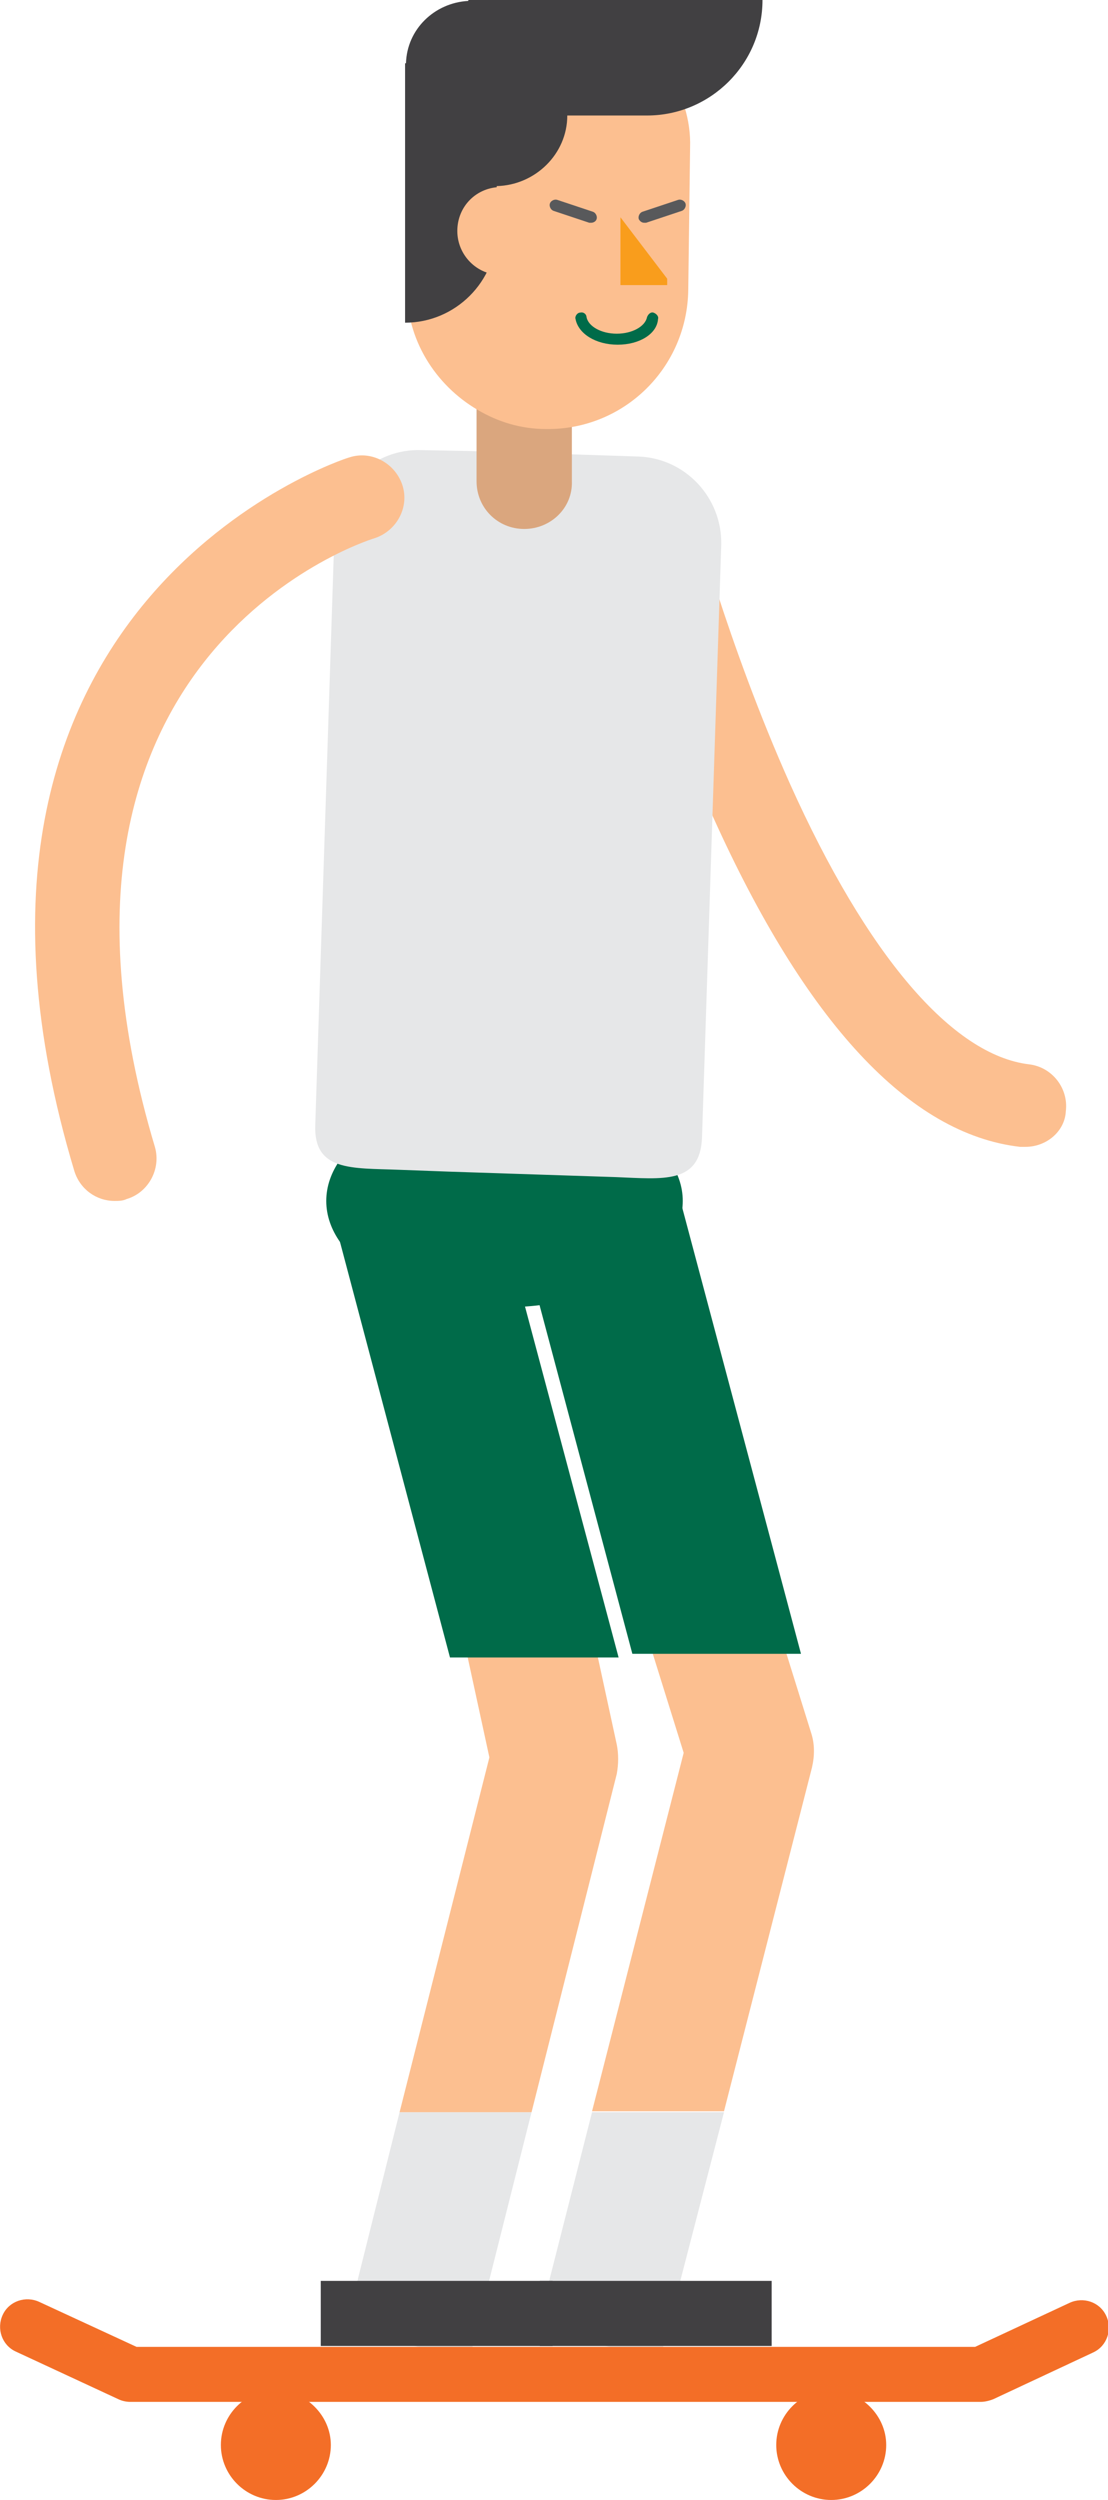 <?xml version="1.0" encoding="utf-8"?>
<!-- Generator: Adobe Illustrator 17.1.0, SVG Export Plug-In . SVG Version: 6.00 Build 0)  -->
<!DOCTYPE svg PUBLIC "-//W3C//DTD SVG 1.1//EN" "http://www.w3.org/Graphics/SVG/1.1/DTD/svg11.dtd">
<svg version="1.1" id="Layer_1" xmlns="http://www.w3.org/2000/svg" xmlns:xlink="http://www.w3.org/1999/xlink" x="0px" y="0px"
	 viewBox="0 0 120.9 272.7" enable-background="new 0 0 120.9 272.7" xml:space="preserve">
<g>
	<path fill="#FCBF90" d="M111.9,125.1c-0.2,0-0.4,0-0.6,0c-12.1-1.4-23.4-13.6-33.5-36c-7.2-15.9-11.1-31.2-11.3-31.8
		c-0.6-2.5,0.9-5,3.3-5.6c2.5-0.6,5,0.9,5.6,3.3c0,0.2,4,15.3,10.8,30.5c8.4,18.7,17.7,29.6,26.1,30.6c2.5,0.3,4.3,2.6,4,5.1
		C116.2,123.4,114.2,125.1,111.9,125.1z"/>
	<g>
		<path fill="#FCBF90" d="M88.6,192.8c0.3-1.3,0.3-2.6-0.1-3.8l-15.5-49.7l-0.6-23.2l-13.9,0.3l0.6,24.2c0,0.6,0.1,1.3,0.3,1.9
			l15.2,48.7l-10,39.1H79L88.6,192.8z"/>
		<polygon fill="#E6E7E8" points="64.6,230.4 58.6,254 72,257.4 79,230.4 		"/>
		<polygon fill="#E6E7E8" points="37.7,254 51.2,257.4 58,230.4 43.6,230.4 		"/>
		<path fill="#FCBF90" d="M67.3,190.3L51,115.1L37.4,118l16,73.7l-9.8,38.7H58l9.3-36.9C67.5,192.4,67.5,191.3,67.3,190.3z"/>
	</g>
	<path fill="#006B49" d="M74.5,131c0,6.4-8.7,11.6-19.5,11.6c-10.7,0-19.4-5.2-19.4-11.6c0-6.4,8.7-11.6,19.4-11.6
		C65.8,119.4,74.5,124.6,74.5,131z"/>
	<path fill="#E6E7E8" d="M69.7,49.8l-18.3-0.6L46,49.1c-5.1-0.2-9.4,3.8-9.5,8.9l-2.1,64.7c-0.2,5.1,4,4.7,9.1,4.9l5.4,0.2l18.3,0.6
		c5.1,0.2,9.2,0.8,9.4-4.3l2.1-64.7C78.8,54.3,74.8,50,69.7,49.8z"/>
	<rect x="35" y="248.8" fill="#414042" width="25.3" height="7.1"/>
	<rect x="58.9" y="248.8" fill="#414042" width="25.3" height="7.1"/>
	<path fill="#FCBF90" d="M12.5,131c-2,0-3.8-1.3-4.4-3.3c-18.6-62,29.5-77.7,30-77.8c2.4-0.8,5,0.6,5.8,3c0.8,2.4-0.6,5-3,5.8l0,0
		C39.2,59.2,1,72,16.9,125.1c0.7,2.4-0.7,5-3.1,5.7C13.4,131,12.9,131,12.5,131z"/>
	<g>
		<path fill="#F36E27" d="M107,262H14.2c-0.4,0-0.9-0.1-1.3-0.3l-11.2-5.2c-1.5-0.7-2.1-2.5-1.4-4c0.7-1.5,2.5-2.1,4-1.4l10.6,4.9
			h91.5l10.3-4.8c1.5-0.7,3.3-0.1,4,1.4c0.7,1.5,0.1,3.3-1.4,4l-10.9,5.1C107.9,261.9,107.4,262,107,262z"/>
		<g>
			<path fill="#F36E27" d="M36.1,266.7c0,3.3-2.7,6-6,6c-3.3,0-6-2.7-6-6c0-3.3,2.7-6,6-6C33.4,260.8,36.1,263.5,36.1,266.7z"/>
			<path fill="#F36E27" d="M96.7,266.7c0,3.3-2.7,6-6,6c-3.3,0-6-2.7-6-6c0-3.3,2.7-6,6-6C94,260.8,96.7,263.5,96.7,266.7z"/>
		</g>
	</g>
	<polygon fill="#006B49" points="67.5,180.8 49.1,180.8 36.1,131.7 54.4,131.7 	"/>
	<polygon fill="#006B49" points="87.4,180.4 69,180.4 55.9,131.2 74.3,131.2 	"/>
	<g>
		<g>
			<path fill="#DAA67E" d="M57.2,57.7c-2.9,0-5.2-2.3-5.2-5.2v-9.7c0-2.9,2.3-5.2,5.2-5.2c2.9,0,5.2,2.3,5.2,5.2v9.7
				C62.5,55.4,60.1,57.7,57.2,57.7z"/>
			<g>
				<path fill="#FCBF90" d="M44.4,31.3C44.3,37,47.5,42,52.1,44.7c2.2,1.3,4.7,2.1,7.5,2.1c8.5,0.1,15.4-6.7,15.5-15.2l0.2-15.5
					c0.1-3.1-0.9-5.9-2.4-8.3c0,0,0-0.1,0-0.1c-0.3-0.4-0.6-0.7-0.8-1.1c-0.3-0.4-0.6-0.9-1-1.3c-0.8-0.8-1.6-1.6-2.6-2.2
					c-2.4-1.6-5.2-2.5-8.3-2.5c-8.5-0.1-15.4,6.7-15.5,15.2L44.4,31.3z"/>
				<g>
					<g>
						<path fill="#006B49" d="M67.4,37.6c-2.4,0-4.3-1.2-4.6-2.8c-0.1-0.3,0.2-0.7,0.5-0.7c0.4-0.1,0.7,0.2,0.7,0.5
							c0.2,1,1.6,1.8,3.3,1.8c1.7,0,3.1-0.8,3.3-1.8c0.1-0.3,0.4-0.6,0.7-0.5c0.3,0.1,0.6,0.4,0.5,0.7
							C71.7,36.4,69.8,37.6,67.4,37.6z"/>
					</g>
				</g>
			</g>
		</g>
		<polygon fill="#F99D1C" points="67.7,23.7 72.8,30.4 72.8,31.1 67.7,31.1 		"/>
		<path fill="#414042" d="M70.7,0H51.1v0.1c-3.7,0.2-6.7,3.1-6.8,6.8h-0.1v18.3v0v10c5.5,0,10-4.5,10-10l0,0v-4.9
			c4.2-0.1,7.7-3.5,7.7-7.7h8.7c6.9,0,12.6-5.6,12.6-12.6H70.7z"/>
		<path fill="#FCBF90" d="M54.7,20.4V30c-2.7,0-4.8-2.2-4.8-4.8C49.9,22.5,52,20.4,54.7,20.4z"/>
		<path fill="#58595B" d="M64.5,24.3c-0.1,0-0.1,0-0.2,0L60.4,23c-0.3-0.1-0.5-0.5-0.4-0.8c0.1-0.3,0.5-0.5,0.8-0.4l3.9,1.3
			c0.3,0.1,0.5,0.5,0.4,0.8C65,24.2,64.7,24.3,64.5,24.3z"/>
		<path fill="#58595B" d="M70.3,24.3c-0.3,0-0.5-0.2-0.6-0.4c-0.1-0.3,0.1-0.7,0.4-0.8l3.9-1.3c0.3-0.1,0.7,0.1,0.8,0.4
			c0.1,0.3-0.1,0.7-0.4,0.8l-3.9,1.3C70.5,24.3,70.4,24.3,70.3,24.3z"/>
	</g>
</g>
</svg>
